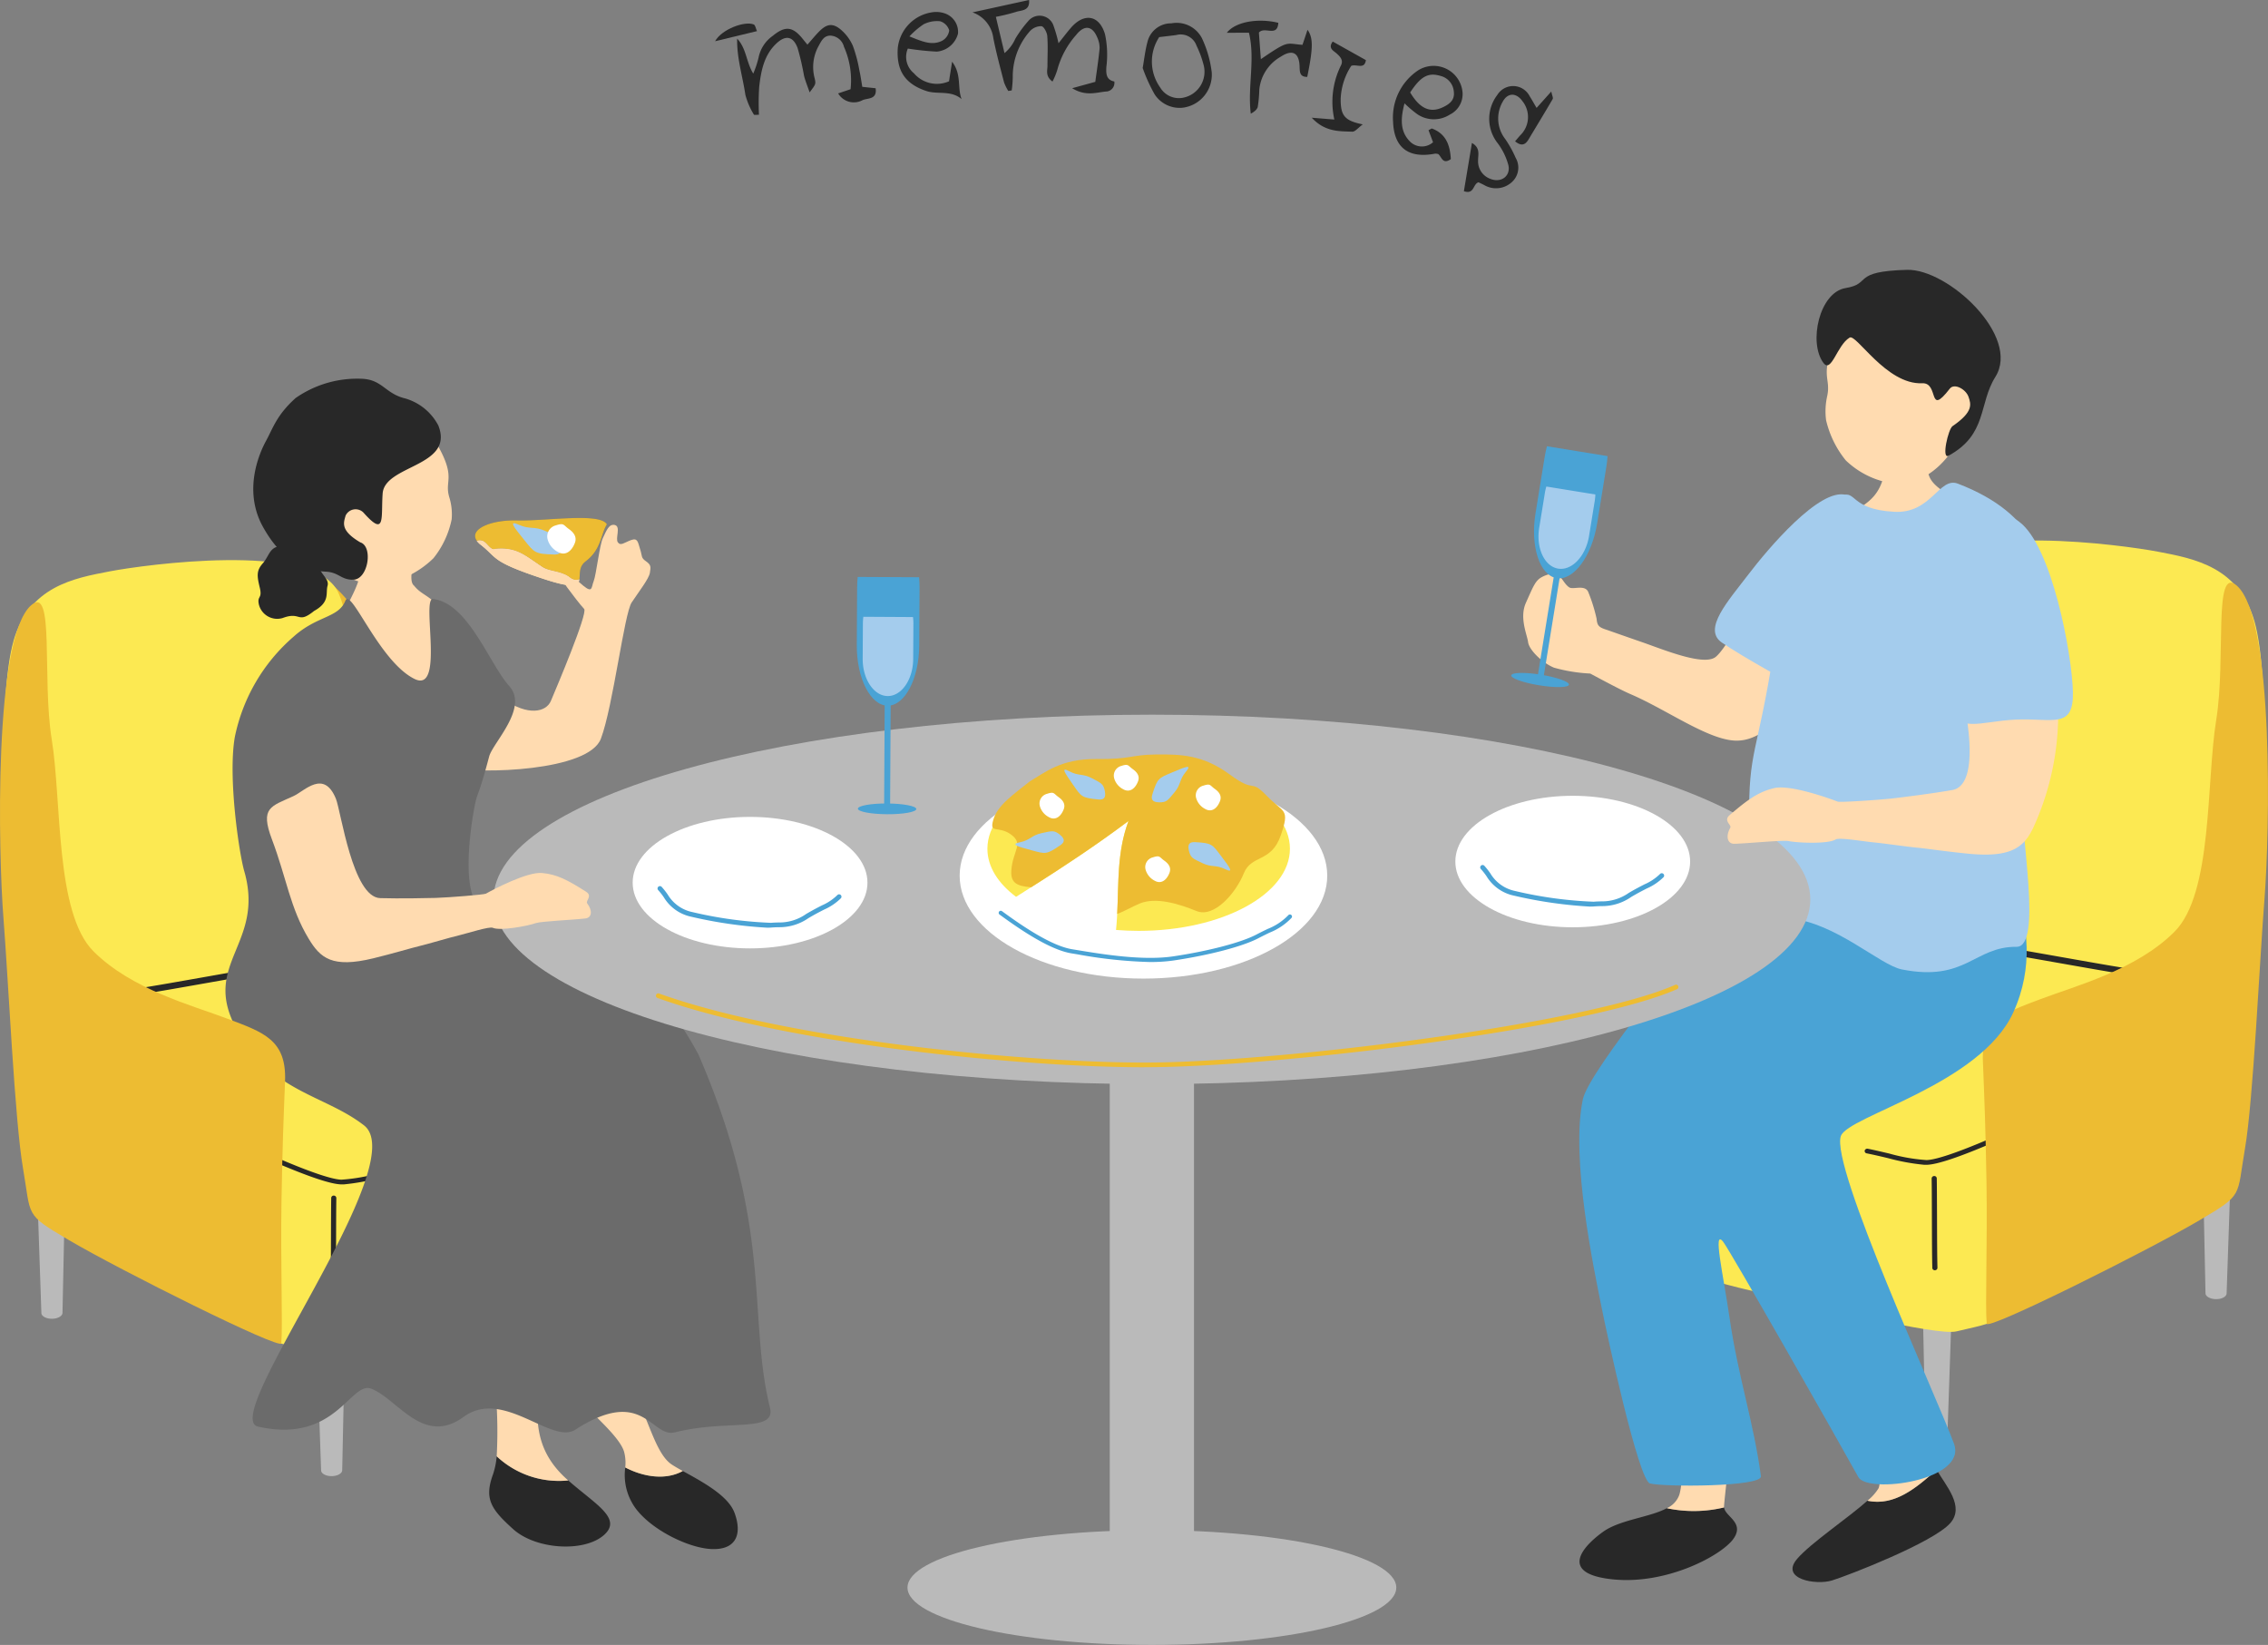 <svg xmlns="http://www.w3.org/2000/svg" width="270.652" height="196.268" viewBox="0 0 270.652 196.268">
  <rect x="0" y="0" width="270.652" height="196.268" fill="#808080" stroke="none"/>
  <defs>
    <style>
      .cls-1 {
        fill: #edbc32;
      }

      .cls-2 {
        fill: #fce952;
      }

      .cls-3 {
        fill: #bababa;
      }

      .cls-4 {
        fill: #282828;
      }

      .cls-5 {
        fill: #ffdbb0;
      }

      .cls-6 {
        fill: #6b6b6b;
      }

      .cls-7 {
        fill: #fff;
      }

      .cls-8 {
        fill: #a4cced;
      }

      .cls-9 {
        fill: #4aa3d5;
      }

      .cls-10 {
        fill: none;
      }
    </style>
  </defs>
  <g id="グループ_1147" data-name="グループ 1147" transform="translate(-3456 8323.711)">
    <path id="パス_6805" data-name="パス 6805" class="cls-1" d="M43.734,46.258c2.8-2.673,9.751,4.767,11.172,12.084S55.946,79,60.659,83.431s11.96,6.08,16.25,7.553,7.133,2.265,7.089,7.24-.07,7.926.02,14.3c.1,7.333-1.584,14.615-1.706,16.761-.049.846-17.316-7.91-23.615-11.371-5.325-2.925-9.216-.993-10.389-6.726S45.36,88.393,44.53,80.859s-5.145-30.45-.8-34.6" transform="translate(3446.995 -8301.358)"/>
    <path id="パス_6806" data-name="パス 6806" class="cls-2" d="M1.7,53.829c1.864-6.537,7.123-7.512,11.533-8.351C17.413,44.681,37,42,40.281,47.664s1.491,29.927,5.965,38.578,16.505,13.82,22.47,16.5,9.047,10.141-.2,12.528-21.078,5.468-27.342,3.679S6.129,103.293,4.488,102.324,2.1,95.687,1.207,86.664s-1.241-26.74.5-32.835" transform="translate(3455.899 -8301.023)"/>
    <path id="パス_6807" data-name="パス 6807" class="cls-3" d="M48.53,173.117c.013.385.579.689,1.264.684s1.248-.316,1.255-.7l.675-32.311a2.148,2.148,0,0,0-4.3.029Z" transform="translate(3445.788 -8321.384)"/>
    <path id="パス_6808" data-name="パス 6808" class="cls-3" d="M5.99,149.186c.013.385.579.689,1.264.684s1.247-.315,1.255-.7l.674-32.311a2.093,2.093,0,0,0-2.162-2.085,2.093,2.093,0,0,0-2.134,2.114Z" transform="translate(3454.948 -8316.23)"/>
    <path id="パス_6809" data-name="パス 6809" class="cls-4" d="M21.48,109.279l.043,0c1.575-.238,4.707-.792,7.736-1.328,2.324-.41,4.554-.806,5.881-1.021a.374.374,0,0,0-.121-.739c-1.328.217-3.563.612-5.891,1.024-3.024.535-6.151,1.088-7.717,1.325a.374.374,0,0,0,.069.744" transform="translate(3451.458 -8314.381)"/>
    <path id="パス_6810" data-name="パス 6810" class="cls-2" d="M38.213,129.386c0-2.3,9.049,3.632,14.418,2.141,3.751-1.042,26.373-6.239,28.013-6.761s2.535,2.634,2.386,6.661-.547,13.547-.7,15.113-10.837,4.076-15.61,5.17c-3.864.886-19.066,4.744-21.5,4.148-4.073-1-7.83-1.193-7.83-7.01s.82-18.344.82-19.463" transform="translate(3447.949 -8318.37)"/>
    <path id="パス_6811" data-name="パス 6811" class="cls-4" d="M50.881,151.776c0-.011,0-.022,0-.033.037-1.229.044-3.686.051-6.061.005-1.822.011-3.571.029-4.609a.3.3,0,0,0-.3-.3.29.29,0,0,0-.311.279c-.019,1.04-.024,2.792-.03,4.617-.006,2.371-.014,4.824-.051,6.046a.3.3,0,0,0,.3.3.3.3,0,0,0,.312-.242" transform="translate(3445.176 -8321.829)"/>
    <path id="パス_6812" data-name="パス 6812" class="cls-4" d="M49.972,138.172a25.692,25.692,0,0,0,4.265-.785c.829-.2,1.686-.4,2.545-.573a.288.288,0,0,0,.249-.339.328.328,0,0,0-.389-.21c-.871.176-1.735.381-2.57.578a21.553,21.553,0,0,1-4.415.77c-.782-.011-2.774-.483-7.821-2.659a.355.355,0,0,0-.439.127.263.263,0,0,0,.142.378c4.139,1.784,6.864,2.7,8.1,2.717.108,0,.22,0,.336,0" transform="translate(3447.095 -8320.569)"/>
    <path id="パス_6813" data-name="パス 6813" class="cls-1" d="M289.6,43.278c-2.8-2.673-9.751,4.767-11.172,12.084s-1.04,20.658-5.753,25.087S260.716,86.53,256.426,88s-7.133,2.265-7.089,7.24.07,7.926-.02,14.3c-.1,7.333,1.584,14.615,1.706,16.761.049.847,17.316-7.91,23.615-11.37,5.325-2.925,9.216-.993,10.388-6.726s2.948-22.79,3.778-30.325,5.145-30.45.8-34.6" transform="translate(3402.32 -8300.717)"/>
    <path id="パス_6814" data-name="パス 6814" class="cls-2" d="M322.933,50.847c-1.864-6.537-7.123-7.512-11.533-8.352-4.176-.795-23.763-3.479-27.044,2.188s-1.491,29.927-5.965,38.578-16.5,13.82-22.47,16.5-9.047,10.141.2,12.528,21.078,5.468,27.342,3.679,35.048-15.659,36.688-16.628,2.386-6.637,3.282-15.66,1.241-26.74-.5-32.835" transform="translate(3402.115 -8300.382)"/>
    <path id="パス_6815" data-name="パス 6815" class="cls-3" d="M295.206,170.137c-.013.385-.579.689-1.264.684s-1.247-.315-1.255-.7l-.674-32.311a2.148,2.148,0,0,1,4.3.029Z" transform="translate(3393.126 -8320.742)"/>
    <path id="パス_6816" data-name="パス 6816" class="cls-3" d="M337.747,146.206c-.013.385-.579.689-1.264.684s-1.247-.316-1.255-.7l-.674-32.311a2.148,2.148,0,0,1,4.3.029Z" transform="translate(3383.966 -8315.589)"/>
    <path id="パス_6817" data-name="パス 6817" class="cls-4" d="M319.5,106.3l-.043,0c-1.575-.238-4.707-.792-7.736-1.328-2.324-.41-4.554-.806-5.881-1.021a.374.374,0,0,1,.121-.738c1.328.216,3.563.611,5.891,1.023,3.024.535,6.151,1.088,7.717,1.325a.374.374,0,0,1-.069.744" transform="translate(3390.217 -8313.739)"/>
    <path id="パス_6818" data-name="パス 6818" class="cls-2" d="M294.176,126.4c0-2.3-9.05,3.632-14.418,2.141-3.751-1.042-26.373-6.239-28.013-6.761s-2.535,2.634-2.386,6.661.547,13.547.7,15.113,10.837,4.076,15.61,5.17c3.863.886,19.066,4.744,21.5,4.148,4.073-1,7.83-1.193,7.83-7.01s-.82-18.344-.82-19.463" transform="translate(3402.313 -8317.729)"/>
    <path id="パス_6819" data-name="パス 6819" class="cls-4" d="M293.845,148.8a.232.232,0,0,1,0-.033c-.037-1.229-.044-3.686-.051-6.061-.006-1.822-.011-3.571-.029-4.609a.3.3,0,0,1,.3-.3.291.291,0,0,1,.311.279c.018,1.04.023,2.792.03,4.617.006,2.372.014,4.824.051,6.046a.3.3,0,0,1-.3.3.3.3,0,0,1-.312-.242" transform="translate(3392.749 -8321.188)"/>
    <path id="パス_6820" data-name="パス 6820" class="cls-4" d="M290.641,135.192a25.688,25.688,0,0,1-4.265-.785c-.829-.2-1.686-.4-2.545-.573a.288.288,0,0,1-.249-.339.328.328,0,0,1,.389-.21c.871.176,1.735.38,2.57.578a21.553,21.553,0,0,0,4.415.77c.782-.011,2.774-.483,7.821-2.659a.356.356,0,0,1,.439.128.262.262,0,0,1-.142.377c-4.139,1.785-6.864,2.7-8.1,2.718-.108,0-.22,0-.336,0" transform="translate(3394.943 -8319.928)"/>
    <path id="パス_6821" data-name="パス 6821" class="cls-1" d="M331.888,47.953C329,45.368,330.6,56.6,329.4,63.961s-.4,20.68-4.971,25.254-11.766,6.449-16.008,8.053-7.059,2.486-6.861,7.457.315,7.92.424,14.289c.124,7.333-.164,14.836.025,16.977.075.845,19.262-8.721,25.452-12.375,5.231-3.089,4.375-2.735,5.369-8.5s1.74-22.321,2.336-29.878,1.2-33.272-3.281-37.284" transform="translate(3391.072 -8301.762)"/>
    <path id="パス_6822" data-name="パス 6822" class="cls-4" d="M108.1,187.49c-.786-2.088-4.008-3.762-6.161-4.957-2.007,1.114-4.638.736-6.861-.425a6.7,6.7,0,0,0,.789,4.184c1.53,2.844,6.439,5.39,9.434,5.55s3.779-1.749,2.8-4.353" transform="translate(3435.539 -8330.729)"/>
    <path id="パス_6823" data-name="パス 6823" class="cls-5" d="M100.649,179.912c-.532-.3-1-.562-1.349-.8-1.757-1.19-2.633-4.926-3.964-7.448s-2.856-1.671-4.725-1.234c0,0-2.047.727-1.451,1.7s3.933,3.636,4.488,5.478a5.145,5.145,0,0,1,.14,1.882c2.223,1.161,4.853,1.539,6.861.425" transform="translate(3436.826 -8328.107)"/>
    <path id="パス_6824" data-name="パス 6824" class="cls-4" d="M75.293,180.416a9.245,9.245,0,0,1-.435,2.135c-1.07,2.922-.278,4.148,2.412,6.565s8.362,2.767,10.749.755c2.366-1.995-.876-3.668-4.19-6.578a10.855,10.855,0,0,1-8.535-2.877" transform="translate(3439.981 -8330.364)"/>
    <path id="パス_6825" data-name="パス 6825" class="cls-5" d="M78.38,165.78c-2.526-.457-3.267.867-3.169,2.4a55.551,55.551,0,0,1,.255,9.065A10.855,10.855,0,0,0,84,180.122c-.029-.025-.058-.049-.086-.075-3.344-2.957-3.792-6.121-3.538-9.76s.359-4.059-2-4.508" transform="translate(3439.808 -8327.193)"/>
    <path id="パス_6826" data-name="パス 6826" class="cls-5" d="M80.33,59.786c.633-1.5,4.441-10.476,3.968-10.975S82.827,47,82.237,46.2s-.534-1.425-.017-1.61.87.56,1.992,1.465.931.163,1.226-.565.707-4.346,1.09-5.122.7-1.765,1.441-1.569.017,1.61.354,2.068.748.033,1.567-.268.817.247,1.092,1.1.072.988.7,1.429.568.677.461,1.373-1.271,2.185-2.17,3.533S87.755,60.412,86.3,64.287c-1.467,3.9-14.4,4.234-17.936,3.467-1.35-.293-.2-13.36,1.1-13.335,1.733.033,4.032,4.31,5.3,5.2,2.8,1.966,4.991,1.531,5.567.166" transform="translate(3441.411 -8299.866)"/>
    <path id="パス_6827" data-name="パス 6827" class="cls-5" d="M59.21,46.522c.929,1.168,1.74,1.021,3.545,3.083s3.07,4.125,2.373,7.09,1.494,7.542-4.178,7.219A30.118,30.118,0,0,1,48.124,60.5c-2.965-1.612-3.545-2.514-.967-5.93s3.738-4.7,5.027-7.606,1.081-5.909,2.764-5.887,4.325-.042,4.39.989-.935,3.824-.129,4.458" transform="translate(3446.198 -8300.362)"/>
    <path id="パス_6828" data-name="パス 6828" class="cls-6" d="M36.532,82.539c-.618-2.165-1.955-11.146-1.134-15.982a21.5,21.5,0,0,1,7.028-12.016c2.791-2.511,5.345-2.213,6.17-4.275.665-1.664,4.036,7.261,8.259,9.328,3.545,1.735.9-9.153,2.123-9.548,4.258.4,6.777,7.734,9.178,10.4,2.34,2.6-1.964,6.757-2.4,8.4-1.333,5.035-1.333,4-1.689,5.714-.51,2.448-1.806,11.1.874,12.4,10.832,5.263,18.336,3.537,25.818,17.5,8.974,20.793,5.8,31.063,8.508,42.091.744,3.031-5,1.347-11.344,2.935-2.819.705-3.738-5.585-11.883-.318-2.826,1.828-8.6-4.979-13.329-1.529-4.822,3.516-7.837-2.093-11-3.352-2.5-.994-4.209,6.613-13.545,4.512-4.71-1.06,18.592-31.322,12.655-35.939-4.8-3.734-11.222-3.919-15.336-11.736-4-7.6,3.511-9.965,1.049-18.582" transform="translate(3448.618 -8302.294)"/>
    <path id="パス_6829" data-name="パス 6829" class="cls-6" d="M85.44,42.916c1.88-1.41,1.786-3.2,2.538-4.418-.81-1.438-7.237-.376-10.715-.47-3.131-.085-5.8,1.05-4.8,2.443a1.033,1.033,0,0,1,.771.031c.462.231.924,1.156,1.387.924,2.542-.231,3.467.694,5.547,2.08.924.693,2.311.462,3.467,1.387a1.119,1.119,0,0,0,1.064.162c.093-.622-.085-1.515.745-2.138" transform="translate(3440.445 -8299.645)"/>
    <path id="パス_6830" data-name="パス 6830" class="cls-5" d="M83.689,45.625c-1.156-.924-2.542-.694-3.467-1.386-2.079-1.387-3-2.312-5.546-2.08-.462.231-.924-.693-1.387-.924a1.027,1.027,0,0,0-.772-.031,2.325,2.325,0,0,0,.47.47c2.057,1.6,1.138,1.975,7.53,4.079,3.569,1.174,4.119.82,4.237.034a1.114,1.114,0,0,1-1.065-.162" transform="translate(3440.386 -8300.378)"/>
    <path id="パス_6831" data-name="パス 6831" class="cls-7" d="M83.3,40.58a1.36,1.36,0,0,1,.967-1.762c.983-.323.87-.035,1.553.448s.946,1.033.7,1.661c-.375.975-1.127,1.584-2.023,1.065a2.429,2.429,0,0,1-1.2-1.412" transform="translate(3438.078 -8299.847)"/>
    <path id="パス_6832" data-name="パス 6832" class="cls-1" d="M85.44,42.916c1.88-1.41,1.786-3.2,2.538-4.418-.81-1.438-7.237-.376-10.715-.47-3.131-.085-5.8,1.05-4.8,2.443a1.033,1.033,0,0,1,.771.031c.462.231.924,1.156,1.387.924,2.542-.231,3.467.694,5.547,2.08.924.693,2.311.462,3.467,1.387a1.119,1.119,0,0,0,1.064.162c.093-.622-.085-1.515.745-2.138" transform="translate(3440.445 -8299.645)"/>
    <path id="パス_6833" data-name="パス 6833" class="cls-5" d="M83.689,45.625c-1.156-.924-2.542-.694-3.467-1.386-2.079-1.387-3-2.312-5.546-2.08-.462.231-.924-.693-1.387-.924a1.027,1.027,0,0,0-.772-.031,2.325,2.325,0,0,0,.47.47c2.057,1.6,1.138,1.975,7.53,4.079,3.569,1.174,4.119.82,4.237.034a1.114,1.114,0,0,1-1.065-.162" transform="translate(3440.386 -8300.378)"/>
    <path id="パス_6834" data-name="パス 6834" class="cls-8" d="M82.862,42.263c-2.212-.065-2.276-.2-3.493-1.716s-1.971-2.422-.654-1.83,1.821.144,3.119.723,1.622.632,1.887,1.638-.169,1.214-.858,1.186" transform="translate(3439.201 -8299.815)"/>
    <path id="パス_6835" data-name="パス 6835" class="cls-7" d="M83.3,40.58a1.36,1.36,0,0,1,.967-1.762c.983-.323.87-.035,1.553.448s.946,1.033.7,1.661c-.375.975-1.127,1.584-2.023,1.065a2.429,2.429,0,0,1-1.2-1.412" transform="translate(3438.078 -8299.847)"/>
    <path id="パス_6836" data-name="パス 6836" class="cls-5" d="M48.451,38.389c2.228,2.613,5.125,3.591,7.34,3.2a11.319,11.319,0,0,0,5.844-3.038,10.862,10.862,0,0,0,2.173-4.641,6.887,6.887,0,0,0-.282-2.632c-.612-2.028.83-2.246-1.374-6.173-.67-1.194-4.451-6.543-10.48-5.823-5.3.632-7.883,13.633-3.22,19.1" transform="translate(3446.091 -8295.657)"/>
    <path id="パス_6837" data-name="パス 6837" class="cls-4" d="M60.623,22.181a6.5,6.5,0,0,0-3.962-3.264c-2.432-.578-2.728-2.292-5.275-2.353a12.843,12.843,0,0,0-7.812,2.3c-2.275,2.048-2.694,3.582-3.526,5.1-.71,1.3-2.828,5.833-.381,10.259,2.735,4.947,6.015,5.279,7.519,5.359,1.579.084,1.813,1.009,3.3.955,1.741-.063,2.368-3.963.795-4.456-2.406-1.422-1.977-2.339-1.744-3.188a1.316,1.316,0,0,1,2.12-.37c2.688,3.023,2.093.625,2.3-2.265.246-3.427,8.555-3.176,6.662-8.074" transform="translate(3447.706 -8295.084)"/>
    <path id="パス_6838" data-name="パス 6838" class="cls-4" d="M45.92,49.752c-2.006,1.619-1.53.015-3.743.84a2.253,2.253,0,0,1-2.834-1.578c-.264-1.132.439-.65.095-2.056s-.4-2.028.361-2.885.8-1.966,2.129-2.05,1.528.662,2.271.694,1.673-.253,2.06,1.23,1.514,1.948,1.267,2.811.337,1.917-1.606,2.994" transform="translate(3447.56 -8300.565)"/>
    <path id="パス_6839" data-name="パス 6839" class="cls-5" d="M265.646,42.9c-4.693.365-8.8,10.637-11,12.5-1.4,1.184-6.266-.858-8.851-1.751-2.214-.764-4.175-1.463-4.3-1.5-.88-.282-1.018-.535-1.087-1.281a19.438,19.438,0,0,0-.964-3.107c-.354-1.053-1.818-.32-2.3-.636s-.755-.92-1.182-1.383-1.476-.207-2.186.21-.988,1.2-1.8,3,.144,3.817.257,4.711,1.634,2.441,3.095,3.044a19.461,19.461,0,0,0,4.315.7c.049.013,3.387,1.844,4.8,2.451,4.317,1.853,9.2,5.419,12.5,5.551,2.5.1,4.6-1.836,6.1-3.721A124.243,124.243,0,0,0,269.9,49.4c1.992-4.625-1.1-6.746-4.251-6.5" transform="translate(3406.123 -8300.752)"/>
    <path id="パス_6840" data-name="パス 6840" class="cls-8" d="M276.473,34.217c-3.151-.946-9.4,6.5-11.652,9.452-2.476,3.245-5.5,6.551-3.2,8.151s9.2,5.5,10.4,5.8,5.085-12.1,5.6-14.953c.549-3.051,1.85-7.551-1.151-8.451" transform="translate(3399.846 -8298.868)"/>
    <path id="パス_6841" data-name="パス 6841" class="cls-4" d="M289.807,182.468c-2.462,2.188-5.042,4.36-8.264,3.693-2.3,2.057-6.785,5.055-8.394,6.943-2.056,2.412,2.25,3.154,4.158,2.571s12.063-4.517,14.12-6.839c1.767-1.993-.512-4.449-1.621-6.369" transform="translate(3397.304 -8330.807)"/>
    <path id="パス_6842" data-name="パス 6842" class="cls-5" d="M291.936,178.783a5.243,5.243,0,0,1-.432-.9c-.676-2-2.454-11.164-2.845-12.528,0,0-6.292-.122-6.163,1.886s3.372,12.023,2.491,13.776a6.1,6.1,0,0,1-1.314,1.457c3.222.668,5.8-1.5,8.264-3.693" transform="translate(3395.175 -8327.122)"/>
    <path id="パス_6843" data-name="パス 6843" class="cls-4" d="M250.631,188.283c-2.049,1.1-5.592,1.362-7.608,2.815-2.736,1.97-5.129,5.061,1.248,5.682s12.856-2.831,14.3-4.834c1.409-1.96-1.023-2.685-1.1-3.757a15.471,15.471,0,0,1-6.834.093" transform="translate(3404.278 -8332.038)"/>
    <path id="パス_6844" data-name="パス 6844" class="cls-5" d="M261.061,172.553s-5.552-1.7-5.858-.594.583,8.49-.224,11.157a2.794,2.794,0,0,1-1.488,1.591,15.47,15.47,0,0,0,6.834-.093.688.688,0,0,1-.008-.07c.027-1.111,1.259-10.312.745-11.992" transform="translate(3401.42 -8328.463)"/>
    <path id="パス_6845" data-name="パス 6845" class="cls-9" d="M288.7,85.952c.165.288,8.2,9.993,3.275,20.815-3.935,8.641-19.706,12.338-20.578,14.752-1.291,3.573,11.442,31.087,13.5,36.72,1.615,4.415-10.294,6.008-11.413,3.984-2.261-4.091-15.289-27.024-16.15-28.1-1.256-1.571.035,3.963.753,8.936,1.044,7.218,2.907,12.6,3.769,19.057.17,1.277-11.61,1.3-13.243.861-1.359-.37-5.112-17.666-5.814-21.209-.786-3.968-3.713-17.6-2.188-24.645.762-3.521,13.912-19.307,16.318-22.761,4.729-6.789,7.867-9.549,8.224-9.863.722-.634,23.543,1.455,23.543,1.455" transform="translate(3404.285 -8309.687)"/>
    <path id="パス_6846" data-name="パス 6846" class="cls-5" d="M284.989,25.054c.242-.008,5.742-.239,6.044-.278.137.506-1.111,3.548-.159,5.413,1.21,2.366,6.98,3.475,6.314,5.877-2.163,6.037-13.314,4.656-15.757,2.012-1.1-5.218,2.414-3.522,3.761-7.6a8.968,8.968,0,0,0-.2-5.425" transform="translate(3395.45 -8296.854)"/>
    <path id="パス_6847" data-name="パス 6847" class="cls-5" d="M292.813,22.623c-2.018,3-4.773,4.3-6.941,4.066a10.214,10.214,0,0,1-5.827-2.775,11.871,11.871,0,0,1-2.356-4.809,8.265,8.265,0,0,1,.133-2.855c.483-2.235-.926-2.347,1-6.759.585-1.34,1.287-4.295,7.169-4.029,5.17.233,15.581,7.976,6.824,17.161" transform="translate(3396.225 -8292.691)"/>
    <path id="パス_6848" data-name="パス 6848" class="cls-4" d="M280.181,8.108c-1.474.895-2.145,4.27-3.093,3.008-1.824-2.43-.491-8.422,2.629-8.934,3.209-.528.646-2,7.345-2.178,4.885-.131,13.587,7.917,10.538,12.774-2.017,3.213-.933,6.869-5.592,9.405-.87.474-.028-3.213.486-3.533,2.491-1.707,2.212-2.6,1.9-3.5s-1.693-1.665-2.231-.971c-2.677,3.456-1.232-.739-3.291-.643-4.32.2-7.94-6.063-8.689-5.432" transform="translate(3396.517 -8291.519)"/>
    <path id="パス_6849" data-name="パス 6849" class="cls-8" d="M267.29,52.47c1.525-9.75,7.093-18.1,8.111-18.532,1.75-.75,1.014,1.607,6.2,1.9,4.518.311,5.414-4.218,7.676-3.351,4.839,1.853,7.437,4.32,8.827,6.752,1.6,2.8,3.993,16.918-1.1,14.768-2.473-1.042,1.2,6.548.032,16.518-.392,3.341,2.4,17.253-.757,17.225-5.057-.046-6.027,4.209-13.683,2.7-2.629-.519-7.8-5.517-13.351-6.1-5.99-.632-8.989,1.113-10.372-.433-2.541-2.843,5.546-7.669,5.5-11.243-.114-8.452.988-7.837,2.922-20.2" transform="translate(3400.368 -8298.489)"/>
    <path id="パス_6850" data-name="パス 6850" class="cls-9" d="M234.569,28.079l-1.1,6.77c-.636,3.916.5,7.389,2.522,7.717s4.2-2.607,4.834-6.523l1.1-6.77c.069-.429.114-.852.143-1.267l-7.233-1.174c-.1.4-.2.818-.265,1.247" transform="translate(3405.769 -8297.296)"/>
    <path id="パス_8765" data-name="パス 8765" class="cls-9" d="M0,0H14.444V.714H0Z" transform="matrix(0.16, -0.987, 0.987, 0.16, 3639.474, -8242.885)"/>
    <path id="パス_6851" data-name="パス 6851" class="cls-9" d="M236.714,62.7c-.056.35-1.643.383-3.544.075s-3.4-.842-3.338-1.192,1.643-.383,3.544-.075,3.395.842,3.338,1.192" transform="translate(3406.514 -8304.716)"/>
    <path id="パス_6852" data-name="パス 6852" class="cls-8" d="M234.735,33.722l-.676,4.165c-.391,2.409.628,4.6,2.264,4.863s3.294-1.489,3.685-3.9l.676-4.165a6.417,6.417,0,0,0,.076-.782l-5.85-.949a6.542,6.542,0,0,0-.175.765" transform="translate(3405.622 -8298.614)"/>
    <path id="パス_6853" data-name="パス 6853" class="cls-1" d="M3.69,50.933c2.883-2.585,1.292,8.65,2.487,16.008s.4,20.68,4.971,25.254,11.766,6.449,16.007,8.053,7.059,2.486,6.861,7.457-.315,7.92-.424,14.289c-.123,7.332.164,14.836-.024,16.977-.075.845-19.263-8.721-25.452-12.375-5.232-3.088-4.375-2.734-5.37-8.5S1.006,95.774.41,88.218-.786,54.946,3.69,50.933" transform="translate(3456 -8302.403)"/>
    <path id="パス_8766" data-name="パス 8766" class="cls-3" d="M0,0H10.055V72.373H0Z" transform="translate(3588.432 -8205.174)"/>
    <path id="パス_6854" data-name="パス 6854" class="cls-3" d="M232.191,89.686c0,12.172-35.178,22.039-78.572,22.039s-78.572-9.867-78.572-22.039,35.178-22.039,78.572-22.039,78.572,9.867,78.572,22.039" transform="translate(3439.842 -8306.084)"/>
    <path id="パス_6855" data-name="パス 6855" class="cls-3" d="M196.341,198.495c0,3.781-13.058,6.846-29.166,6.846s-29.165-3.065-29.165-6.846,13.058-6.846,29.165-6.846,29.166,3.065,29.166,6.846" transform="translate(3426.285 -8332.783)"/>
    <path id="パス_6856" data-name="パス 6856" class="cls-1" d="M157.995,118.555c-14.838,0-42.947-2.829-58.075-8.275a.281.281,0,0,1,.19-.528c15.563,5.6,44.938,8.425,59.293,8.233,15.941-.213,51.5-4.627,61.964-9.256a.28.28,0,1,1,.226.512c-10.522,4.655-46.2,9.091-62.182,9.3q-.686.009-1.416.009" transform="translate(3434.526 -8314.924)"/>
    <path id="パス_6857" data-name="パス 6857" class="cls-7" d="M124.235,91.033c0,4.333-6.272,7.845-14.009,7.845s-14.009-3.512-14.009-7.845,6.272-7.845,14.009-7.845,14.009,3.512,14.009,7.845" transform="translate(3435.283 -8309.43)"/>
    <path id="パス_6858" data-name="パス 6858" class="cls-9" d="M113.156,98.678a52.652,52.652,0,0,1-9.14-1.312,5.028,5.028,0,0,1-3.27-2.323,7.831,7.831,0,0,0-.669-.851.284.284,0,1,1,.414-.389,8.809,8.809,0,0,1,.718.909,4.488,4.488,0,0,0,2.948,2.1,48.452,48.452,0,0,0,9.38,1.281c.337-.028.629-.036.9-.042a5.541,5.541,0,0,0,3.3-1.015c.816-.479,1.408-.782,1.885-1.025a6.117,6.117,0,0,0,1.86-1.252.284.284,0,0,1,.4.4,6.646,6.646,0,0,1-2.006,1.356c-.469.239-1.054.538-1.853,1.008a6.073,6.073,0,0,1-3.571,1.094c-.262.006-.544.013-.868.04-.122.01-.267.015-.429.015" transform="translate(3434.469 -8311.696)"/>
    <path id="パス_6859" data-name="パス 6859" class="cls-7" d="M249.347,87.824c0,4.333-6.272,7.845-14.009,7.845s-14.009-3.512-14.009-7.845,6.272-7.845,14.009-7.845,14.009,3.512,14.009,7.845" transform="translate(3408.345 -8308.739)"/>
    <path id="パス_6860" data-name="パス 6860" class="cls-9" d="M238.268,95.469a52.652,52.652,0,0,1-9.14-1.312,5.024,5.024,0,0,1-3.269-2.323,7.937,7.937,0,0,0-.67-.851.284.284,0,1,1,.414-.389,8.7,8.7,0,0,1,.717.909,4.492,4.492,0,0,0,2.949,2.1,48.453,48.453,0,0,0,9.379,1.281c.338-.028.629-.036.9-.042a5.541,5.541,0,0,0,3.3-1.015c.816-.479,1.408-.782,1.885-1.025a6.113,6.113,0,0,0,1.86-1.252.284.284,0,0,1,.4.4,6.617,6.617,0,0,1-2.006,1.356c-.468.239-1.053.537-1.853,1.008a6.072,6.072,0,0,1-3.57,1.094c-.262.006-.544.013-.869.04-.122.01-.266.015-.428.015" transform="translate(3407.531 -8311.005)"/>
    <path id="パス_6861" data-name="パス 6861" class="cls-7" d="M189.811,88.752c0,6.784-9.82,12.283-21.934,12.283s-21.933-5.5-21.933-12.283,9.82-12.283,21.933-12.283,21.934,5.5,21.934,12.283" transform="translate(3424.576 -8307.983)"/>
    <path id="パス_6862" data-name="パス 6862" class="cls-9" d="M169.975,103.584a55.562,55.562,0,0,1-8.707-.922l-.684-.112c-2.6-.419-6.144-2.839-8.584-4.623a.249.249,0,1,1,.294-.4c2.4,1.754,5.877,4.131,8.369,4.533l.686.112c2.892.476,7.735,1.274,11.359.734,4.222-.629,8.117-1.648,9.925-2.6.522-.274.964-.487,1.354-.675a6.959,6.959,0,0,0,2.478-1.654.249.249,0,0,1,.364.339,7.432,7.432,0,0,1-2.626,1.764c-.386.185-.825.4-1.34.667-1.853.972-5.81,2.011-10.082,2.648a19.178,19.178,0,0,1-2.807.186" transform="translate(3423.295 -8312.507)"/>
    <path id="パス_6863" data-name="パス 6863" class="cls-2" d="M168.218,75.544c-9.97,0-18.053,4.386-18.053,9.8,0,2.142,1.27,4.123,3.42,5.735,4.473-2.81,8.946-5.693,13.42-9.048-1.625,4.334-1.041,8.667-1.492,13,.882.071,1.785.11,2.7.11,9.97,0,18.053-4.386,18.053-9.8s-8.083-9.8-18.053-9.8" transform="translate(3423.667 -8307.784)"/>
    <path id="パス_6864" data-name="パス 6864" class="cls-1" d="M183.638,78.606c-2.05-2.121-1.206-.172-4.379-2.509s-5.767-2.437-8.818-2.4-2.961.587-7.151.544-6.138,1.632-7.885,2.649c-1.978,1.583-3.871,2.854-4.379,4.6s.621.644,2.143,1.776.173,1.9.009,4.275c-.111,1.6.83,1.864,2.364,2,3.874-2.457,7.747-5.007,11.621-7.913-1.387,3.7-1.165,7.394-1.351,11.092.874-.313,1.762-.855,2.676-1.237,1.921-.8,4.634.013,6.781.89s4.747-2.233,5.651-4.494,3.278-1.244,4.408-4.521.359-2.631-1.691-4.752" transform="translate(3423.509 -8307.385)"/>
    <path id="パス_6865" data-name="パス 6865" class="cls-7" d="M158.154,81.187A1.193,1.193,0,0,1,159,79.642c.862-.282.763-.031,1.361.393s.83.9.618,1.456c-.329.855-.988,1.389-1.774.933a2.133,2.133,0,0,1-1.052-1.237" transform="translate(3421.959 -8308.641)"/>
    <path id="パス_6866" data-name="パス 6866" class="cls-7" d="M174.237,90.855a1.193,1.193,0,0,1,.847-1.546c.862-.282.763-.031,1.361.393s.83.9.618,1.457c-.329.854-.988,1.388-1.774.933a2.136,2.136,0,0,1-1.052-1.237" transform="translate(3418.496 -8310.723)"/>
    <path id="パス_6867" data-name="パス 6867" class="cls-7" d="M181.921,79.945a1.192,1.192,0,0,1,.847-1.545c.862-.282.763-.031,1.361.393s.83.9.618,1.456c-.329.855-.988,1.389-1.774.933a2.133,2.133,0,0,1-1.052-1.237" transform="translate(3416.842 -8308.373)"/>
    <path id="パス_6868" data-name="パス 6868" class="cls-7" d="M169.456,76.943A1.193,1.193,0,0,1,170.3,75.4c.862-.282.763-.031,1.361.393s.83.9.618,1.456c-.329.855-.988,1.389-1.774.933a2.133,2.133,0,0,1-1.052-1.237" transform="translate(3419.526 -8307.727)"/>
    <path id="パス_6869" data-name="パス 6869" class="cls-8" d="M175.252,78.8c.588-1.85.719-1.87,2.288-2.531s2.516-1.08,1.7-.111-.56,1.5-1.361,2.456-.923,1.215-1.835,1.2-.982-.435-.793-1.009" transform="translate(3418.284 -8307.794)"/>
    <path id="パス_6870" data-name="パス 6870" class="cls-8" d="M181.579,87.028c1.937.117,1.989.239,3.015,1.6s1.663,2.176.525,1.621-1.593-.176-2.715-.718-1.4-.6-1.609-1.485.18-1.059.785-1.016" transform="translate(3417.084 -8310.256)"/>
    <path id="パス_6871" data-name="パス 6871" class="cls-8" d="M165.88,79.559c-1.93-.193-1.978-.317-2.95-1.716s-1.576-2.239-.461-1.641,1.584.239,2.684.825,1.379.652,1.55,1.548-.222,1.051-.824.984" transform="translate(3421.147 -8307.884)"/>
    <path id="パス_6872" data-name="パス 6872" class="cls-8" d="M156.376,87.651c1.642.449,1.758.513,3.363-.578.5-.335.706-.706,0-1.284s-.963-.449-2.182-.192-1.347.834-2.587,1.091-.236.514,1.406.963" transform="translate(3422.752 -8309.902)"/>
    <path id="パス_6873" data-name="パス 6873" class="cls-9" d="M130.341,47.969l-.039,6.859c-.022,3.967,1.636,7.223,3.685,7.235s3.745-3.225,3.766-7.192l.039-6.859c0-.435-.019-.859-.055-1.274L130.41,46.7c-.041.414-.067.838-.069,1.273" transform="translate(3427.944 -8301.573)"/>
    <path id="パス_8767" data-name="パス 8767" class="cls-9" d="M0,0H14.444V.714H0Z" transform="translate(3561.507 -8227.455) rotate(-89.685)"/>
    <path id="パス_6874" data-name="パス 6874" class="cls-9" d="M137.438,81.81c0,.355-1.565.632-3.49.621s-3.485-.307-3.482-.661,1.565-.632,3.49-.621,3.485.307,3.482.661" transform="translate(3427.909 -8308.991)"/>
    <path id="パス_6875" data-name="パス 6875" class="cls-8" d="M131.222,53.543l-.024,4.22c-.013,2.44,1.331,4.445,2.988,4.455s3.025-1.98,3.039-4.421l.024-4.219a6.415,6.415,0,0,0-.046-.784l-5.926-.034a6.393,6.393,0,0,0-.055.783" transform="translate(3427.751 -8302.879)"/>
    <path id="パス_6876" data-name="パス 6876" class="cls-5" d="M43.77,79.613c1.34-.618,3.609-3.2,5.053.309.613,1.49,1.989,11.769,5.292,11.868,2.24.068,5.789,0,6.624-.026,1.679-.057,5.771-.384,5.989-.508.9-.507,4.9-2.618,6.685-2.465s3.071.84,5.261,2.229c.83.527-.092,1.088.141,1.394.661.869.549,1.71-.2,1.8-1.361.164-5.321.341-5.913.55-1.041.369-4.29.956-5.155.566-.41-.184-2.955.639-4,.892-1.257.3-3.573,1-4.65,1.259-1.138.275-3.211.907-5.607,1.49-4.929,1.2-6.323-.042-7.712-2.337-2.215-3.661-2.656-7.288-4.388-11.865-1.444-3.815-.106-3.917,2.578-5.155" transform="translate(3447.258 -8308.339)"/>
    <path id="パス_6877" data-name="パス 6877" class="cls-5" d="M296.028,58.558c-6.324.593-6.393,1.145-5.414,4.466.5,1.681,2.453,11.016-1.088,11.636-2.4.421-6.232.9-7.134,1-1.817.2-6.273.483-6.527.384-1.045-.407-5.68-2.059-7.579-1.616s-3.176,1.381-5.318,3.216c-.812.7.268,1.157.064,1.522-.577,1.038-.326,1.926.494,1.906,1.49-.035,5.782-.459,6.452-.326,1.178.235,4.766.363,5.638-.191.413-.262,3.28.229,4.441.34,1.4.133,4,.52,5.2.633,1.268.119,3.6.478,6.267.733,5.492.526,6.8-1.026,7.939-3.712a32.56,32.56,0,0,0,2.706-13.143c.177-7.208-2.943-7.148-6.144-6.849" transform="translate(3399.446 -8304.105)"/>
    <path id="パス_6878" data-name="パス 6878" class="cls-8" d="M296.838,41.407c-1.811,4.678-1.1,14.6-.4,18.3s3.4,2.1,7.8,1.9,6.9,1.2,6.8-3.3-2.5-17.4-6.4-20.3-6.6.3-7.8,3.4" transform="translate(3392.333 -8299.457)"/>
    <path id="パス_8768" data-name="パス 8768" class="cls-10" d="M0,0H270.651V164.076H0Z" transform="translate(3456 -8291.519)"/>
    <path id="パス_6879" data-name="パス 6879" class="cls-4" d="M39.143,1.476,45.894,0c.121,1.35-.941,1.2-1.576,1.427a22.269,22.269,0,0,1-2.385.582c.338,1.418.661,2.769,1.032,4.327a4.713,4.713,0,0,0,1.292-1.718A13.953,13.953,0,0,1,45.8,2.512a1.753,1.753,0,0,1,3.034.613,16.03,16.03,0,0,1,.575,2.033c.6-.748,1.028-1.324,1.5-1.863,1.569-1.8,3.387-1.5,4.053.807a11.637,11.637,0,0,1,.159,3.878c-.056.893.016,1.555.949,1.744a1.037,1.037,0,0,1-1.055,1.2c-1.179.13-2.4.57-3.976-.4L53.8,9.764c.17-1.276.384-2.622.512-3.974a2.887,2.887,0,0,0-.259-1.272c-.57-1.429-1.532-1.6-2.5-.391a10.32,10.32,0,0,0-2.3,4.255,8.557,8.557,0,0,1-.562,1.35c-.874-.65-.6-1.3-.6-1.878,0-1.186.069-2.378-.023-3.557-.034-.429-.406-1.137-.689-1.17a1.813,1.813,0,0,0-1.389.6,8.153,8.153,0,0,0-2.04,5.5,12.688,12.688,0,0,1-.126,1.564l-.409.06a5.465,5.465,0,0,1-.505-1.024c-.455-1.756-.932-3.511-1.281-5.29a3.756,3.756,0,0,0-2.484-3.06" transform="translate(3532.908 -8323.711)"/>
    <path id="パス_6880" data-name="パス 6880" class="cls-4" d="M5.275,9.6a11.845,11.845,0,0,0,.64-1.926A4.152,4.152,0,0,1,7.62,5.085c1.474-1.212,2.382-1.113,3.595.42.152.191.31.379.526.643.482-.545.909-1.073,1.383-1.555.92-.937,1.637-1.055,2.616-.225a5.4,5.4,0,0,1,1.423,1.921,16.729,16.729,0,0,1,.77,2.891c.151.659.239,1.332.355,2l1.591.169c.195,1.376-.931,1.143-1.565,1.425a2.179,2.179,0,0,1-2.907-.809l1.482-.5A9.863,9.863,0,0,0,16.1,6.4a1.757,1.757,0,0,0-1.642-1.331c-.807.016-1.082.7-1.427,1.317a5.188,5.188,0,0,0-.417,3.818c.146.667.111.675-.611,1.638-.265-.775-.515-1.372-.67-1.992a31.473,31.473,0,0,0-.759-3.283c-.538-1.449-1.452-1.6-2.568-.53-1.456,1.39-1.8,3.256-2.02,5.123a29.548,29.548,0,0,0-.029,3.351c-.271,0-.572.053-.607-.02a8.776,8.776,0,0,1-1.015-2.363C4.005,9.9,3.3,7.73,3.356,5.43,4.471,6.613,4.423,8.216,5.275,9.6" transform="translate(3540.614 -8324.531)"/>
    <path id="パス_6881" data-name="パス 6881" class="cls-4" d="M115.617,24.569c-.689.217-.478,1.485-1.741,1.062l.96-5.757c1.05.6.718,1.428.734,2.107a2.216,2.216,0,0,0,1.478,2.181c1.259.505,2.431-.328,2.139-1.635a7.69,7.69,0,0,0-1.291-2.639,4.692,4.692,0,0,1-.03-5.745,2.211,2.211,0,0,1,3.856.149c.268.412.5.846.828,1.4l1.755-1.955c.1.489.25.757.17.894-.942,1.617-1.919,3.213-2.881,4.82-.392.655-.85.843-1.609.227.241-.279.417-.494.6-.7a3.033,3.033,0,0,0,.282-4.088c-.74-1.04-1.773-1.039-2.367.08a3.985,3.985,0,0,0,.3,4.422,13.1,13.1,0,0,1,1.255,2.257,2.323,2.323,0,0,1-.485,2.923,2.784,2.784,0,0,1-3.167.383c-.271-.151-.555-.275-.787-.39" transform="translate(3516.817 -8326.528)"/>
    <path id="パス_6882" data-name="パス 6882" class="cls-4" d="M104.47,14.481c-.5,1.894-.538,3.446.752,4.65a2.008,2.008,0,0,0,2.653-.009l-.542-1.439c.223-.1.355-.219.431-.19,1.718.654,2.14,2.059,2.233,3.643-.989.7-1.091-.287-1.5-.6a1.175,1.175,0,0,0-.369-.055c-3.133.607-4.913-.662-5.023-3.81a6.762,6.762,0,0,1,3-6.134,3.464,3.464,0,0,1,5.245,2.308,2.721,2.721,0,0,1-1.478,2.981,3.519,3.519,0,0,1-3.9-.067,14.305,14.305,0,0,1-1.5-1.277m.673-1.3c1.177,1.966,2.408,2.488,3.95,1.743.772-.374,1.385-.855,1.259-1.834a2.085,2.085,0,0,0-1.559-1.875c-1.474-.448-2.365.009-3.65,1.966" transform="translate(3519.138 -8325.861)"/>
    <path id="パス_6883" data-name="パス 6883" class="cls-4" d="M34.259,7.755c1.17,1.54.6,3.075,1.132,4.457-1.3-1.095-2.864-.512-4.215-.965-2.5-.838-3.584-2.4-3.4-5.118A4.82,4.82,0,0,1,31.868,1.86a3.128,3.128,0,0,1,1.459.11,2.333,2.333,0,0,1,1.635,2.44A2.874,2.874,0,0,1,32.425,6.55a32.345,32.345,0,0,1-3.449-.363,2.52,2.52,0,0,0,.731,2.95,3.6,3.6,0,0,0,4.185.954c.1-.654.21-1.331.368-2.336M29.164,4.734c1.517.6,2.668,1.135,3.9.524a1.653,1.653,0,0,0,.851-1.242,1.633,1.633,0,0,0-1.088-1.089,3.536,3.536,0,0,0-1.951.353,9.453,9.453,0,0,0-1.707,1.454" transform="translate(3535.36 -8324.103)"/>
    <path id="パス_6884" data-name="パス 6884" class="cls-4" d="M80.467,4.58l-2.643.009C78.833,3.274,81.547,2.806,83.97,3.4c-.112,1.766-1.625.377-2.318,1.161.067.919.148,2.009.233,3.176,3.393-2.318,2.944-1.856,4.969-1.71l.6-1.794c.694.98.668,2.181-.034,5.618-.886.014-.892-.56-.912-1.228-.048-1.642-.85-2.1-2.234-1.189A5.09,5.09,0,0,0,81.7,11.363a15.209,15.209,0,0,1-.184,2.053c-.07.33-.424.6-.832.828-.4-3.24.551-6.46-.22-9.663" transform="translate(3524.579 -8324.388)"/>
    <path id="パス_6885" data-name="パス 6885" class="cls-4" d="M65.029,8.87c.181-1.026.294-2.072.561-3.077a2.9,2.9,0,0,1,2.866-2.251A3.4,3.4,0,0,1,72.09,5.3a13.263,13.263,0,0,1,1.179,4.09,3.969,3.969,0,0,1-3.442,4.218,3.551,3.551,0,0,1-3.377-1.6A19.455,19.455,0,0,1,65.029,8.87M67,5.187a5.317,5.317,0,0,0,.105,5.992,2.593,2.593,0,0,0,2.7,1.249A3.16,3.16,0,0,0,72.29,8.473,12.149,12.149,0,0,0,71.449,6.2a2,2,0,0,0-2.418-1.258c-.664.087-1.329.16-2.034.244" transform="translate(3527.334 -8324.47)"/>
    <path id="パス_6886" data-name="パス 6886" class="cls-4" d="M93.239,6.315,97.2,8.533c-.173,1.158-1.088.439-1.748.681a7.837,7.837,0,0,0-1.263,3.934c-.008,1.99.438,2.609,2.634,3.052-.541.4-.9.881-1.241.87-1.588-.053-3.259.035-4.847-1.665l2.7.218a9.747,9.747,0,0,1,.789-6.459c.312-.611-.081-1.044-.539-1.443-.379-.33-1.031-.618-.44-1.407" transform="translate(3521.8 -8325.07)"/>
    <path id="パス_6887" data-name="パス 6887" class="cls-4" d="M0,5.69c.786-1.43,3.537-2.447,4.612-2,.189.078.243.483.386.794L0,5.69" transform="translate(3541.336 -8324.482)"/>
    <path id="パス_8769" data-name="パス 8769" class="cls-10" d="M0,0H99.979V22.9H0Z" transform="translate(3541.336 -8323.711)"/>
  </g>
</svg>
